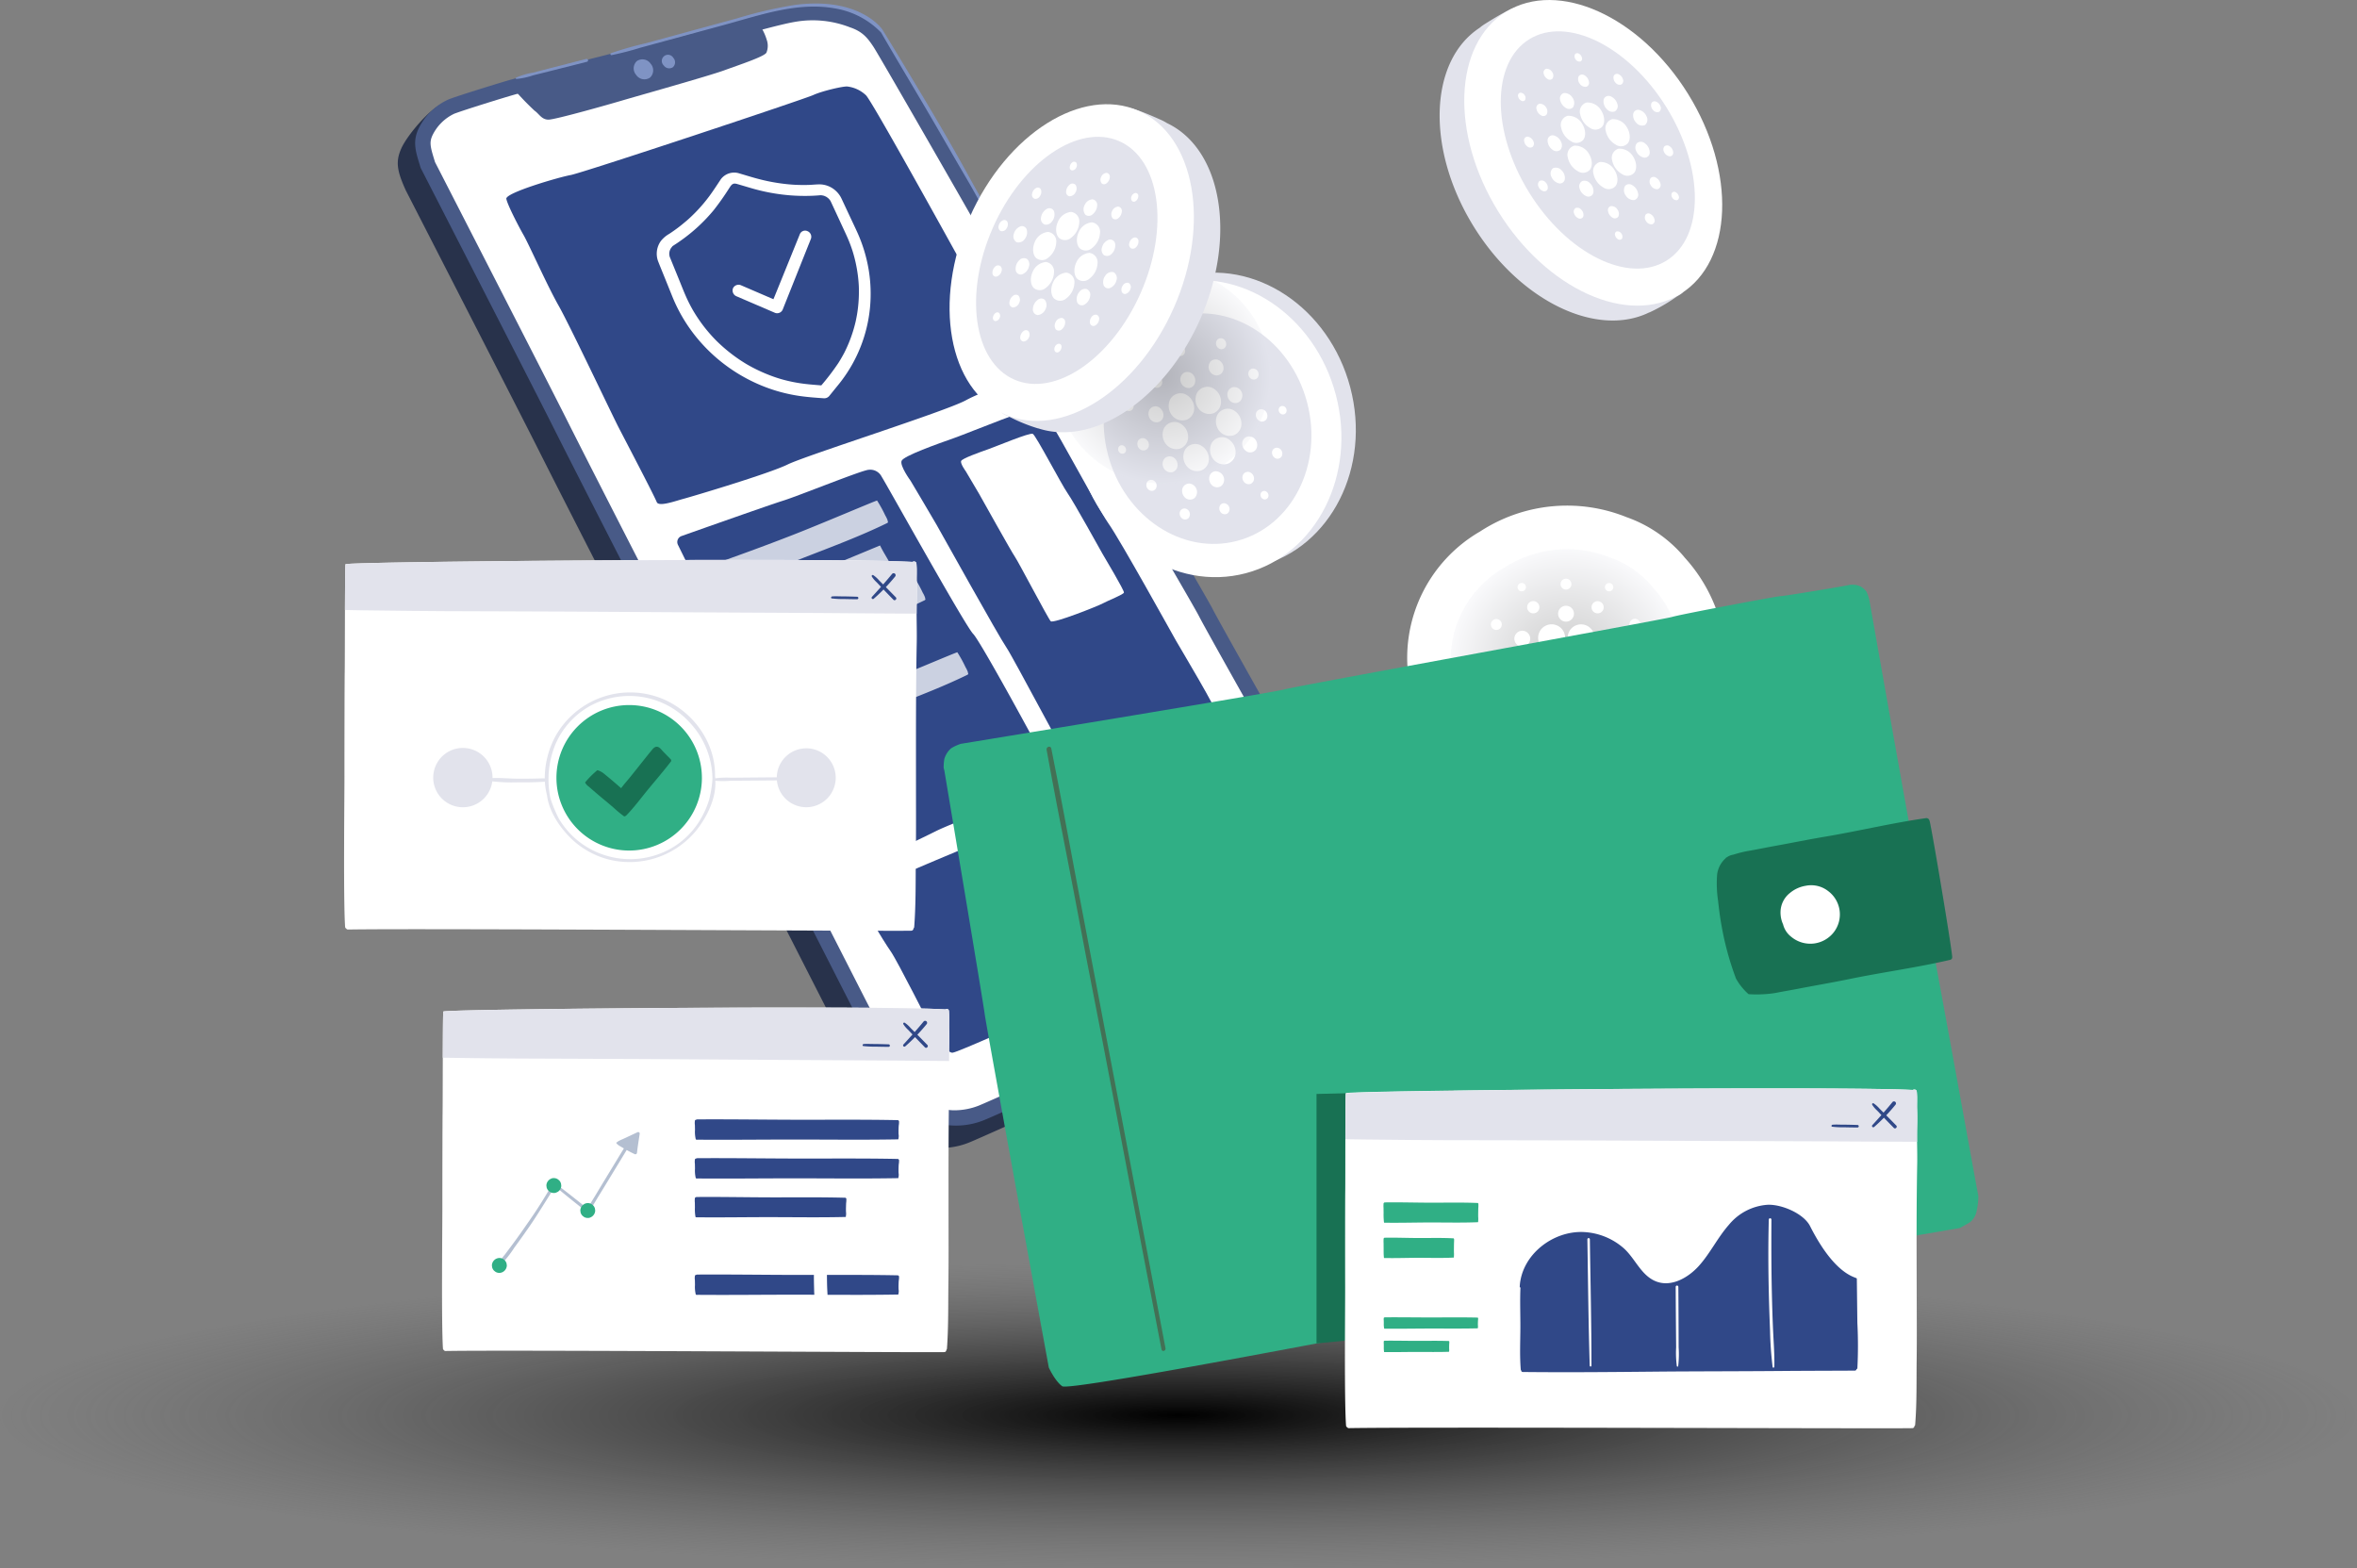 <svg xmlns="http://www.w3.org/2000/svg" xmlns:xlink="http://www.w3.org/1999/xlink" width="548" height="364.523" viewBox="0 0 548 364.523">
  <rect x="0" y="0" width="548" height="364.523" fill="#808080" stroke="none"/>
  <defs>
    <radialGradient id="radial-gradient" cx="0.5" cy="0.5" r="0.5" gradientUnits="objectBoundingBox">
      <stop offset="0"/>
      <stop offset="1" stop-color="#545454" stop-opacity="0"/>
    </radialGradient>
    <clipPath id="clip-path">
      <rect id="Rectangle_3046" data-name="Rectangle 3046" width="380" height="332.046" fill="none"/>
    </clipPath>
    <clipPath id="clip-path-3">
      <rect id="Rectangle_3036" data-name="Rectangle 3036" width="41.62" height="20.306" fill="none"/>
    </clipPath>
    <clipPath id="clip-path-4">
      <rect id="Rectangle_3037" data-name="Rectangle 3037" width="38.398" height="18.842" fill="none"/>
    </clipPath>
    <clipPath id="clip-path-5">
      <rect id="Rectangle_3038" data-name="Rectangle 3038" width="41.619" height="20.307" fill="none"/>
    </clipPath>
    <clipPath id="clip-path-6">
      <rect id="Rectangle_3039" data-name="Rectangle 3039" width="31.56" height="16.037" fill="none"/>
    </clipPath>
    <clipPath id="clip-path-8">
      <rect id="Rectangle_3042" data-name="Rectangle 3042" width="53.954" height="54.096" fill="none"/>
    </clipPath>
    <clipPath id="clip-path-9">
      <path id="Path_3933" data-name="Path 3933" d="M334.034,151.245c-.066-.082-.129-.166-.2-.246a22.66,22.66,0,0,0-9.646-6.594,26.917,26.917,0,0,0-24.779,2.434l-.073.04a24.714,24.714,0,0,0-12.06,24.427,26.941,26.941,0,0,0,16.287,22.846,19.837,19.837,0,0,0,5.627,1.972,23.67,23.67,0,0,0,8.412.1,21.344,21.344,0,0,0,2.146-.5,26.929,26.929,0,0,0,14.283-44.477" transform="translate(-287.108 -142.455)" fill="none"/>
    </clipPath>
    <radialGradient id="radial-gradient-2" cx="0.505" cy="0.498" r="0.498" gradientUnits="objectBoundingBox">
      <stop offset="0"/>
      <stop offset="1" stop-color="#e2e3ec"/>
    </radialGradient>
    <clipPath id="clip-path-10">
      <rect id="Rectangle_3044" data-name="Rectangle 3044" width="50.204" height="50.204" fill="none"/>
    </clipPath>
    <clipPath id="clip-path-11">
      <path id="Path_3939" data-name="Path 3939" d="M234.535,94.526a25.1,25.1,0,1,1-25.1-25.1,25.1,25.1,0,0,1,25.1,25.1" transform="translate(-184.331 -69.425)" fill="none"/>
    </clipPath>
    <radialGradient id="radial-gradient-3" cx="0.5" cy="0.5" r="0.5" xlink:href="#radial-gradient-2"/>
    <clipPath id="clip-path-12">
      <rect id="Rectangle_3311" data-name="Rectangle 3311" width="49.733" height="52.453" transform="translate(0 0)" fill="none"/>
    </clipPath>
  </defs>
  <g id="Group_6176" data-name="Group 6176" transform="translate(-1294 -43.477)">
    <g id="Group_6175" data-name="Group 6175">
      <ellipse id="Ellipse_2" data-name="Ellipse 2" cx="274" cy="35.5" rx="274" ry="35.5" transform="translate(1294 337)" fill="url(#radial-gradient)" style="mix-blend-mode: soft-light;isolation: isolate"/>
    </g>
    <g id="Group_5917" data-name="Group 5917">
      <g id="Group_5256" data-name="Group 5256" transform="translate(1374 43.477)">
        <g id="Group_5255" data-name="Group 5255" clip-path="url(#clip-path)">
          <g id="Group_5254" data-name="Group 5254">
            <g id="Group_5253" data-name="Group 5253" clip-path="url(#clip-path)">
              <path id="Path_3909" data-name="Path 3909" d="M15.78,44.968S42.837,97.7,46.654,105.328,77.181,165.342,80.3,170.545,115.1,238.27,117.421,242.7c2.429,4.626,8.134,15.83,10.407,18.732a16.148,16.148,0,0,0,8.21,5.666,17.331,17.331,0,0,0,10.87-.809c3.468-1.388,44.75-20.12,49.606-21.855s31.742-14.917,34.516-16.3,7.112-4.509,8.5-12.488c.7-4-1.734-6.938-3.816-10.407s-34-54.116-35.731-57.585S170.844,97.7,169.456,94.574s-23.59-41.975-24.977-44.4-19.079-33.3-20.467-35.384a13.011,13.011,0,0,0-7.285-5.9A27.56,27.56,0,0,0,102.158,7.5c-6.244,1.04-25.324,6.938-30.18,7.978S39.022,23.807,36.594,24.5s-9.627-.607-12.4.434-8.065,7.2-9.453,10.32-.954,5.291,1.04,9.713" transform="translate(-1.447 -0.735)" fill="#28324b"/>
              <path id="Path_3910" data-name="Path 3910" d="M19.717,39.162S46.775,91.891,50.591,99.522s30.527,60.013,33.649,65.217,34.792,67.725,37.118,72.155c2.429,4.625,8.134,15.83,10.407,18.732a16.148,16.148,0,0,0,8.211,5.666,17.329,17.329,0,0,0,10.869-.809c3.469-1.388,44.75-20.121,49.606-21.855s29.14-14.223,31.915-15.611,6.244-4.163,7.632-7.978,0-9.367-2.081-12.836-32.262-56.891-34-60.36S174.78,91.891,173.393,88.768s-23.59-41.975-24.977-44.4-19.079-33.3-20.467-35.383a13.011,13.011,0,0,0-7.285-5.9A27.56,27.56,0,0,0,106.095,1.7c-6.244,1.04-25.324,6.937-30.18,7.978S42.959,18,40.531,18.694,29.083,22.163,26.308,23.2a14.165,14.165,0,0,0-7.169,7.054c-1.387,3.121-.462,5.434.578,8.9" transform="translate(-1.915 -0.132)" fill="#485a87"/>
              <path id="Path_3911" data-name="Path 3911" d="M144.29,258.666a9.619,9.619,0,0,1-2.826-.379A12.625,12.625,0,0,1,135,253.831c-1.745-2.228-6.354-11.083-8.83-15.84-.462-.889-.878-1.687-1.226-2.349-.634-1.206-3.629-7.09-7.424-14.536-13.9-27.286-27.652-54.226-29.794-57.8-3.043-5.071-29.836-57.613-33.518-64.977-3.634-7.27-28.586-55.9-30.744-60.108l-.169-.558c-.888-2.9-1.16-3.985-.47-5.539a10.684,10.684,0,0,1,5.152-5.153c2.55-.956,11.4-3.692,13.95-4.419,2.05-.586,30.28-7.918,35.15-8.962,2.076-.445,6.35-1.655,11.3-3.057,6.77-1.918,15.2-4.3,18.721-4.89A23.776,23.776,0,0,1,119.946,6.9c2.919.973,4.094,2.472,5.435,4.485,1.221,1.832,17.57,30.33,20.337,35.173,11.316,19.8,23.907,42.041,24.814,44.08.788,1.773,7.15,12.733,17.535,30.577,6.064,10.419,12.334,21.192,13.062,22.647,1.765,3.533,31.816,56.75,34.128,60.6,1.833,3.053,2.633,7.435,1.786,9.765-1,2.761-3.689,4.909-5.866,6-.435.218-1.4.706-2.73,1.385-6.159,3.133-24.9,12.668-28.788,14.056-2.913,1.04-16.358,7.034-33.634,14.761-7.968,3.564-14.848,6.642-16.1,7.141a15.56,15.56,0,0,1-5.637,1.1Z" transform="translate(-2.33 -0.548)" fill="#fff"/>
              <path id="Path_3912" data-name="Path 3912" d="M77.073,119.069c-.795-1.91-7.134-14.01-8.8-17.224S56.84,77.95,54.232,73.36s-6.906-14.244-8.09-16.308-3.8-7.117-4.051-8.5,12.188-5.027,14.957-5.528,54.338-17.642,56.406-18.6,7.371-2.185,8.068-1.963a7.541,7.541,0,0,1,4.191,2.024c1.876,1.824,33.2,58.978,33.916,60.356s2.129,3.439,2.145,4.6-8.048,3.351-12.869,5.962-37.06,12.775-41.424,14.917-22.331,7.481-24.175,7.97-5.755,1.93-6.234.781" transform="translate(-4.37 -2.33)" fill="#304888"/>
              <path id="Path_3913" data-name="Path 3913" d="M86.6,139.321a1.473,1.473,0,0,1,.83-2.044c5.015-1.776,20.551-7.267,23.644-8.234,3.7-1.156,18.5-7.169,19.888-7.169a2.96,2.96,0,0,1,3.007,1.619c.926,1.387,19.427,34.689,21.277,36.54s18.27,32.146,18.5,33.071-.925,2.082-1.85,2.544-21.508,8.325-25.208,10.176-19.889,9.713-21.277,9.25-29.833-57.585-30.759-59.435c-.751-1.5-6.079-12.311-8.054-16.318" transform="translate(-8.977 -12.656)" fill="#304888"/>
              <path id="Path_3914" data-name="Path 3914" d="M146.714,122.75s-2.545-3.469-2.083-4.625,8.326-3.931,12.258-5.32,18.732-7.632,20.121-6.938,12.95,22.9,15.726,26.827,14.8,25.67,15.727,27.289,9.945,16.651,9.713,17.576-7.4,3.7-9.482,4.857-22.433,9.25-23.589,8.094-14.57-26.827-16.189-29.139-15.263-26.827-16.188-28.446-6.012-10.176-6.012-10.176" transform="translate(-15.013 -10.988)" fill="#304888"/>
              <path id="Path_3915" data-name="Path 3915" d="M161.155,121.237s-1.309-1.785-1.071-2.38,4.285-2.024,6.308-2.738,9.642-3.928,10.356-3.571,6.666,11.784,8.093,13.807,7.618,13.212,8.094,14.045,5.119,8.57,5,9.047-3.809,1.9-4.88,2.5-11.546,4.761-12.141,4.166-7.5-13.808-8.332-15-7.856-13.807-8.332-14.641-3.094-5.237-3.094-5.237" transform="translate(-16.621 -11.684)" fill="#fff"/>
              <path id="Path_3916" data-name="Path 3916" d="M133.8,227.424s34.459-14.8,39.084-16.188,30.3-11.563,34.228-13.413,11.1-5.782,12.488-6.013,4.625,7.4,7.4,10.407,8.557,15.032,10.176,16.883,5.55,6.475,5.087,7.632-8.094,4.163-12.026,6.244-27.983,11.8-30.528,12.951-19.888,8.325-22.2,9.251-21.045,9.481-22.2,9.481-3.469-3.238-4.394-4.856-8.325-16.421-9.945-18.732-7.632-12.026-7.169-13.646" transform="translate(-13.891 -19.918)" fill="#304888"/>
              <path id="Path_3917" data-name="Path 3917" d="M43.736,21.115a65.448,65.448,0,0,0,5.087,5.32c1.041.694,1.619,2.081,3.238,2.081s14.223-3.585,17.345-4.509,20-5.666,23.474-6.938,9.4-3.209,9.858-4.134a4.182,4.182,0,0,0,.087-2.92,12.263,12.263,0,0,0-1.5-3.238c-.231-.347-57.585,14.339-57.585,14.339" transform="translate(-4.542 -0.703)" fill="#485a87"/>
              <path id="Path_3918" data-name="Path 3918" d="M78.923,19.646a2.311,2.311,0,0,1-3.194-.609,2.311,2.311,0,0,1,.149-3.248,2.31,2.31,0,0,1,3.193.609,2.31,2.31,0,0,1-.148,3.248" transform="translate(-7.803 -1.597)" fill="#7f93c4"/>
              <path id="Path_3919" data-name="Path 3919" d="M85.02,17.1a1.543,1.543,0,0,1-2.133-.407,1.437,1.437,0,1,1,2.231-1.763,1.543,1.543,0,0,1-.1,2.17" transform="translate(-8.566 -1.479)" fill="#7f93c4"/>
              <path id="Path_3920" data-name="Path 3920" d="M159.366,53.648c-2.044-4.06-4.427-7.944-6.6-11.933-2.211-4.055-4.5-8.07-6.822-12.061-4.324-7.431-13.5-22.545-13.578-22.631-.2-.309-5.4-7.735-20.359-5.788A100.766,100.766,0,0,0,98.622,4.34Q91.758,6.208,84.9,8.085l-7.721,2.1a78.893,78.893,0,0,0-7.91,2.256.238.238,0,0,0,.126.459,65.934,65.934,0,0,0,6.675-1.716L82.5,9.433q6.542-1.781,13.086-3.556C103.833,3.632,112.6.486,121.253,2.041a19.327,19.327,0,0,1,10.771,5.61c4.34,7.509,8.848,14.921,13.188,22.43,2.275,3.935,4.542,7.875,6.843,11.794,2.339,3.982,4.431,8.109,6.815,12.062a.288.288,0,0,0,.5-.289" transform="translate(-7.175 -0.094)" fill="#7f93c4"/>
              <path id="Path_3921" data-name="Path 3921" d="M60.923,15.284l-8.306,2.135q-2.037.523-4.072,1.054a17.4,17.4,0,0,0-3.922,1.152.169.169,0,0,0,.085.313,16.707,16.707,0,0,0,3.845-.83q2.119-.528,4.237-1.062l8.315-2.1a.343.343,0,0,0-.183-.661" transform="translate(-4.625 -1.586)" fill="#7f93c4"/>
              <g id="Group_5230" data-name="Group 5230" transform="translate(84.827 116.368)" opacity="0.75">
                <g id="Group_5229" data-name="Group 5229">
                  <g id="Group_5228" data-name="Group 5228" clip-path="url(#clip-path-3)">
                    <path id="Path_3923" data-name="Path 3923" d="M136.192,134.617a.29.29,0,0,0,.009-.161,6.186,6.186,0,0,0-.542-1.132,29.844,29.844,0,0,0-1.91-3.472c-.133-.073-13.161,5.5-19.639,8.014q-4.876,1.9-9.788,3.7c-3.072,1.134-9.6,3.435-9.62,3.576l-.035.016a26.218,26.218,0,0,0,2.39,5c.064-.013.127-.03.191-.045a.251.251,0,0,0,.2-.046,78.746,78.746,0,0,0,9.514-3.258q5.019-1.823,9.992-3.771c6.427-2.5,12.993-4.945,19.192-7.979a.28.28,0,0,0,.05-.443" transform="translate(-94.657 -129.852)" fill="#fff"/>
                  </g>
                </g>
              </g>
              <g id="Group_5233" data-name="Group 5233" transform="translate(89.181 126.807)" opacity="0.75">
                <g id="Group_5232" data-name="Group 5232">
                  <g id="Group_5231" data-name="Group 5231" clip-path="url(#clip-path-4)">
                    <path id="Path_3924" data-name="Path 3924" d="M136.633,144.539c-.562-.971-1.188-1.985-1.684-3.038-4.373,1.812-11.643,4.863-15.98,6.549q-4.877,1.9-9.788,3.7c-3.072,1.133-9.6,3.435-9.62,3.575l-.036.017a26.352,26.352,0,0,0,2.39,5c.064-.013.127-.031.191-.045a.257.257,0,0,0,.2-.046,78.649,78.649,0,0,0,9.514-3.258q5.019-1.821,9.991-3.77c5.372-2.093,10.835-4.146,16.1-6.533-.43-.715-.862-1.429-1.28-2.152" transform="translate(-99.515 -141.501)" fill="#fff"/>
                  </g>
                </g>
              </g>
              <g id="Group_5236" data-name="Group 5236" transform="translate(93.535 134.316)" opacity="0.75">
                <g id="Group_5235" data-name="Group 5235">
                  <g id="Group_5234" data-name="Group 5234" clip-path="url(#clip-path-5)">
                    <path id="Path_3925" data-name="Path 3925" d="M145.909,154.645a.29.29,0,0,0,.009-.161,6.185,6.185,0,0,0-.542-1.132,29.84,29.84,0,0,0-1.91-3.472c-.133-.073-13.161,5.5-19.639,8.014q-4.876,1.9-9.788,3.7c-3.072,1.134-9.6,3.435-9.62,3.576l-.035.016a26.218,26.218,0,0,0,2.39,5c.064-.013.127-.03.191-.045a.257.257,0,0,0,.2-.045,78.945,78.945,0,0,0,9.513-3.258q5.019-1.823,9.992-3.771c6.427-2.5,12.993-4.945,19.192-7.979a.28.28,0,0,0,.05-.443" transform="translate(-104.374 -149.88)" fill="#fff"/>
                  </g>
                </g>
              </g>
              <g id="Group_5239" data-name="Group 5239" transform="translate(98.333 147.116)" opacity="0.75">
                <g id="Group_5238" data-name="Group 5238">
                  <g id="Group_5237" data-name="Group 5237" clip-path="url(#clip-path-6)">
                    <path id="Path_3926" data-name="Path 3926" d="M140.42,167.895c-.671-1.238-1.388-2.464-2.01-3.733-3.309,1.37-6.748,2.782-9.229,3.745q-4.876,1.9-9.788,3.7c-3.072,1.133-9.6,3.435-9.62,3.576l-.035.016a26.242,26.242,0,0,0,2.39,5c.064-.013.127-.031.191-.045a.257.257,0,0,0,.2-.046,78.634,78.634,0,0,0,9.513-3.258q5.019-1.821,9.992-3.77c3.076-1.2,6.183-2.384,9.266-3.625-.29-.52-.583-1.038-.867-1.561" transform="translate(-109.728 -164.163)" fill="#fff"/>
                  </g>
                </g>
              </g>
              <g id="Group_5242" data-name="Group 5242" transform="translate(103.487 151.642)" opacity="0.75">
                <g id="Group_5241" data-name="Group 5241">
                  <g id="Group_5240" data-name="Group 5240" clip-path="url(#clip-path-5)">
                    <path id="Path_3927" data-name="Path 3927" d="M157.014,173.98a.289.289,0,0,0,.009-.161,6.184,6.184,0,0,0-.542-1.132,29.839,29.839,0,0,0-1.91-3.472c-.133-.073-13.161,5.5-19.639,8.014q-4.876,1.9-9.788,3.7c-3.072,1.134-9.6,3.435-9.62,3.576l-.035.016a26.267,26.267,0,0,0,2.389,5c.065-.013.128-.03.192-.045a.251.251,0,0,0,.2-.046,78.746,78.746,0,0,0,9.514-3.258q5.019-1.823,9.992-3.771c6.427-2.5,12.993-4.945,19.192-7.979a.28.28,0,0,0,.05-.443" transform="translate(-115.479 -169.214)" fill="#fff"/>
                  </g>
                </g>
              </g>
              <path id="Path_3928" data-name="Path 3928" d="M253.97,97.371c4.913,18.565-4.454,37.147-20.92,41.5s-33.8-7.159-38.712-25.724,4.454-37.147,20.921-41.5,33.8,7.159,38.711,25.723" transform="translate(-20.045 -7.344)" fill="#e2e3ec"/>
              <path id="Path_3929" data-name="Path 3929" d="M250.228,99.307c4.913,18.565-4.453,37.147-20.92,41.5s-33.8-7.159-38.712-25.724,4.454-37.147,20.921-41.5,33.8,7.159,38.711,25.723" transform="translate(-19.656 -7.546)" fill="#fff"/>
              <path id="Path_3930" data-name="Path 3930" d="M244.357,101.971c3.812,14.406-3.456,28.825-16.234,32.207s-26.227-5.555-30.039-19.961,3.456-28.826,16.234-32.207,26.227,5.555,30.039,19.961" transform="translate(-20.464 -8.442)" fill="#e2e3ec"/>
              <path id="Path_3931" data-name="Path 3931" d="M215.319,113.367a2.834,2.834,0,0,0,1.776-2.685,3.605,3.605,0,0,0-2.2-3.3,2.78,2.78,0,0,0-3.358,1.188,3.5,3.5,0,0,0,.42,3.811,3.072,3.072,0,0,0,3.36.983m-3.961-7.745a2.118,2.118,0,0,0-1.292-1.939,1.636,1.636,0,0,0-1.975.7,2.06,2.06,0,0,0,.248,2.242,1.805,1.805,0,0,0,1.975.578,1.665,1.665,0,0,0,1.044-1.579m-6.929-2.106a1.457,1.457,0,0,0-.888-1.332,1.123,1.123,0,0,0-1.357.479,1.415,1.415,0,0,0,.17,1.54,1.237,1.237,0,0,0,1.357.4,1.144,1.144,0,0,0,.718-1.084m3.551,9.023a1.634,1.634,0,0,0-1-1.5,1.261,1.261,0,0,0-1.523.539,1.589,1.589,0,0,0,.191,1.73,1.393,1.393,0,0,0,1.524.446,1.285,1.285,0,0,0,.806-1.218m-5.312,1.166a1.123,1.123,0,0,0-.685-1.028.868.868,0,0,0-1.048.37,1.092,1.092,0,0,0,.132,1.188.957.957,0,0,0,1.047.306.883.883,0,0,0,.554-.837m8.3-15.177a1.539,1.539,0,0,0-.216-1.546,1.412,1.412,0,0,0-1.507-.527,1.351,1.351,0,0,0-.858,1.394,1.614,1.614,0,0,0,1.113,1.385,1.263,1.263,0,0,0,1.468-.705m-4.164-4.207a1.057,1.057,0,0,0-.149-1.062.969.969,0,0,0-1.035-.361.926.926,0,0,0-.589.956,1.108,1.108,0,0,0,.764.952.867.867,0,0,0,1.008-.485m23.029,25.232a1.539,1.539,0,0,0,.216,1.546,1.41,1.41,0,0,0,1.507.527,1.35,1.35,0,0,0,.858-1.393,1.614,1.614,0,0,0-1.113-1.385,1.263,1.263,0,0,0-1.468.705M234,123.76a1.057,1.057,0,0,0,.149,1.062.969.969,0,0,0,1.035.362.927.927,0,0,0,.589-.957,1.109,1.109,0,0,0-.764-.952.868.868,0,0,0-1.008.485m-1.173-18.218a1.636,1.636,0,0,0,1,1.5,1.262,1.262,0,0,0,1.523-.539,1.589,1.589,0,0,0-.191-1.73,1.392,1.392,0,0,0-1.524-.445,1.286,1.286,0,0,0-.807,1.218m5.312-1.167a1.122,1.122,0,0,0,.685,1.028.865.865,0,0,0,1.047-.37,1.09,1.09,0,0,0-.131-1.187.955.955,0,0,0-1.048-.306.882.882,0,0,0-.553.836m-23.506,12.983a2.043,2.043,0,0,0-.867-1.848,1.683,1.683,0,0,0-2.128.154,1.975,1.975,0,0,0-.241,2.241,1.892,1.892,0,0,0,1.945.995,1.7,1.7,0,0,0,1.291-1.542m-4.864,4.789a1.4,1.4,0,0,0-.6-1.27,1.158,1.158,0,0,0-1.463.106,1.358,1.358,0,0,0-.166,1.54,1.3,1.3,0,0,0,1.336.684,1.167,1.167,0,0,0,.887-1.059m5.6-24.243a2.008,2.008,0,0,0,1.794,1.412,1.571,1.571,0,0,0,1.494-1.091,2.106,2.106,0,0,0-.509-2.12,1.739,1.739,0,0,0-2.093-.3,1.873,1.873,0,0,0-.686,2.1m-1.3-7a1.377,1.377,0,0,0,1.232.971,1.08,1.08,0,0,0,1.026-.749,1.445,1.445,0,0,0-.35-1.456,1.193,1.193,0,0,0-1.437-.207,1.284,1.284,0,0,0-.47,1.442m9.51,27.752a1.569,1.569,0,0,0-1.494,1.09,2.108,2.108,0,0,0,.509,2.12,1.739,1.739,0,0,0,2.093.3,1.872,1.872,0,0,0,.686-2.1,2.006,2.006,0,0,0-1.794-1.411m.833,8.186a1.447,1.447,0,0,0,.35,1.456,1.193,1.193,0,0,0,1.437.207,1.286,1.286,0,0,0,.471-1.442,1.378,1.378,0,0,0-1.233-.971,1.08,1.08,0,0,0-1.026.749m1.814-26.191a2.043,2.043,0,0,0,.867,1.848,1.683,1.683,0,0,0,2.128-.153,1.978,1.978,0,0,0,.241-2.242,1.893,1.893,0,0,0-1.945-.995,1.7,1.7,0,0,0-1.291,1.542m4.864-4.789a1.4,1.4,0,0,0,.6,1.27,1.157,1.157,0,0,0,1.463-.106,1.358,1.358,0,0,0,.166-1.54,1.3,1.3,0,0,0-1.336-.684,1.167,1.167,0,0,0-.887,1.059m-1.428,16.384a2.12,2.12,0,0,0,1.293,1.939,1.634,1.634,0,0,0,1.974-.7,2.058,2.058,0,0,0-.247-2.241,1.8,1.8,0,0,0-1.975-.579,1.668,1.668,0,0,0-1.045,1.579m6.93,2.106a1.457,1.457,0,0,0,.888,1.333,1.124,1.124,0,0,0,1.357-.48,1.414,1.414,0,0,0-.17-1.54,1.24,1.24,0,0,0-1.357-.4,1.143,1.143,0,0,0-.718,1.084m-20.851,8.42a2.13,2.13,0,0,0,.807,2.173,1.674,1.674,0,0,0,2.082-.093,1.99,1.99,0,0,0-1.17-3.318,1.651,1.651,0,0,0-1.719,1.238m-.585,5.4a1.462,1.462,0,0,0,.555,1.493,1.151,1.151,0,0,0,1.43-.064,1.368,1.368,0,0,0-.8-2.279,1.135,1.135,0,0,0-1.181.85m9.3-35.19a1.675,1.675,0,0,0-2.082.093,1.99,1.99,0,0,0,1.17,3.318,1.651,1.651,0,0,0,1.719-1.238,2.13,2.13,0,0,0-.807-2.173m-.527-4.958a1.367,1.367,0,0,0,.8,2.279,1.134,1.134,0,0,0,1.18-.85,1.463,1.463,0,0,0-.554-1.493,1.151,1.151,0,0,0-1.43.065m-7.147,29.48a3.067,3.067,0,0,0,3.359.983,2.833,2.833,0,0,0,1.776-2.684,3.6,3.6,0,0,0-2.2-3.3,2.78,2.78,0,0,0-3.359,1.187,3.5,3.5,0,0,0,.421,3.811m9.147-6.58a2.78,2.78,0,0,0-3.359,1.187,3.5,3.5,0,0,0,.421,3.811,3.068,3.068,0,0,0,3.36.983,2.835,2.835,0,0,0,1.775-2.684,3.6,3.6,0,0,0-2.2-3.3m-1.994-5.424a3.5,3.5,0,0,0,.42,3.811,3.071,3.071,0,0,0,3.36.984,2.835,2.835,0,0,0,1.776-2.685,3.605,3.605,0,0,0-2.2-3.3,2.779,2.779,0,0,0-3.358,1.187m-4.316-1.282a3.068,3.068,0,0,0,3.359.983,2.834,2.834,0,0,0,1.776-2.684,3.6,3.6,0,0,0-2.2-3.3,2.781,2.781,0,0,0-3.359,1.188,3.5,3.5,0,0,0,.421,3.811m-6.239,1.5a3.068,3.068,0,0,0,3.36.983,2.833,2.833,0,0,0,1.775-2.684,3.6,3.6,0,0,0-2.2-3.3,2.78,2.78,0,0,0-3.359,1.187,3.5,3.5,0,0,0,.421,3.811" transform="translate(-20.853 -9.112)" fill="#fff"/>
              <path id="Path_3932" data-name="Path 3932" d="M340.328,143.242c-.091-.112-.178-.228-.271-.339a31.137,31.137,0,0,0-13.254-9.06,36.985,36.985,0,0,0-34.049,3.344l-.1.056a33.954,33.954,0,0,0-16.572,33.565A37.021,37.021,0,0,0,298.462,202.2a27.274,27.274,0,0,0,7.732,2.708,32.53,32.53,0,0,0,11.559.131,29.187,29.187,0,0,0,2.949-.682,37,37,0,0,0,19.627-61.115" transform="translate(-28.645 -13.621)" fill="#fff"/>
              <g id="Group_5247" data-name="Group 5247" transform="translate(257.294 127.662)" opacity="0.21">
                <g id="Group_5246" data-name="Group 5246">
                  <g id="Group_5245" data-name="Group 5245" clip-path="url(#clip-path-8)">
                    <g id="Group_5244" data-name="Group 5244" transform="translate(0)">
                      <g id="Group_5243" data-name="Group 5243" clip-path="url(#clip-path-9)">
                        <rect id="Rectangle_3041" data-name="Rectangle 3041" width="54.483" height="54.259" transform="translate(-0.529 0)" fill="url(#radial-gradient-2)"/>
                      </g>
                    </g>
                  </g>
                </g>
              </g>
              <path id="Path_3934" data-name="Path 3934" d="M308.66,165.732a3.081,3.081,0,0,0,3.131,1.213,3.138,3.138,0,1,0-3.131-1.213m6.228-5.663a1.845,1.845,0,1,0-1.842-.713,1.811,1.811,0,0,0,1.842.713m-.114-7.443a1.267,1.267,0,0,0,.127-2.448,1.263,1.263,0,0,0-1.392,1.958,1.247,1.247,0,0,0,1.264.49m-7.583,5.525a1.424,1.424,0,1,0-1.421-.551,1.4,1.4,0,0,0,1.421.551m-2.763-5.107a.977.977,0,0,0,.1-1.888.974.974,0,0,0-1.074,1.51.959.959,0,0,0,.976.378m17.167,5.107a1.4,1.4,0,0,0,1.421-.551,1.413,1.413,0,1,0-1.421.551m2.762-5.107a.957.957,0,0,0,.976-.378.97.97,0,1,0-.976.378m-17.166,28.664a1.4,1.4,0,0,0-1.421.55,1.414,1.414,0,1,0,1.421-.55m-2.763,5.106a.962.962,0,0,0-.976.378.971.971,0,1,0,.976-.378m17.167-5.106a1.424,1.424,0,1,0,1.421.55,1.4,1.4,0,0,0-1.421-.55m2.762,5.106a.979.979,0,1,0,.976.378.961.961,0,0,0-.976-.378M304.609,165.9a1.813,1.813,0,0,0,1.511-1.272,1.846,1.846,0,1,0-1.511,1.272m-6.109-3.875a1.247,1.247,0,0,0,1.038-.874,1.268,1.268,0,1,0-1.038.874m25.054.426a1.9,1.9,0,0,0-.8,2.114,1.81,1.81,0,0,0,1.51,1.272,1.838,1.838,0,1,0-.705-3.386m6.33-2.816a1.3,1.3,0,0,0-.553,1.452,1.242,1.242,0,0,0,1.038.874,1.262,1.262,0,1,0-.485-2.326m-23.764,15.57a1.813,1.813,0,0,0-1.511-1.272,1.831,1.831,0,1,0,1.511,1.272m-7.62,2.6a1.259,1.259,0,1,0,1.038.874,1.247,1.247,0,0,0-1.038-.874M324.259,174a1.81,1.81,0,0,0-1.51,1.272,1.845,1.845,0,1,0,1.51-1.272m6.11,3.875a1.245,1.245,0,0,0-1.038.874,1.268,1.268,0,1,0,1.038-.874m-16.2,2.089a1.845,1.845,0,1,0,1.842.713,1.812,1.812,0,0,0-1.842-.713m.114,7.443a1.267,1.267,0,1,0,1.264.489,1.244,1.244,0,0,0-1.264-.489m-14.539-19.218a1.837,1.837,0,1,0,1.007,3.308,1.809,1.809,0,0,0,.714-1.841,1.9,1.9,0,0,0-1.721-1.467m-5.376.573a1.261,1.261,0,1,0,.692,2.272,1.243,1.243,0,0,0,.49-1.264,1.3,1.3,0,0,0-1.182-1.007m36.73,1.8a1.838,1.838,0,0,0-2.85-2.026,1.81,1.81,0,0,0-.713,1.842,1.845,1.845,0,0,0,3.563.185m4.608-1.6a1.3,1.3,0,0,0-1.454.037,1.244,1.244,0,0,0-.49,1.264,1.265,1.265,0,1,0,1.945-1.3m-30.571-.86a3.213,3.213,0,0,0,.091,3.6,3.081,3.081,0,0,0,3.131,1.213,3.132,3.132,0,1,0-3.223-4.814m9.156,7.809a3.124,3.124,0,1,0-5.626,1.714,3.082,3.082,0,0,0,3.131,1.213,3.232,3.232,0,0,0,2.495-2.928m4.6-3.18a3.125,3.125,0,0,0-3.446,4.846,3.08,3.08,0,0,0,3.131,1.213,3.137,3.137,0,0,0,.315-6.059m-.1-4.63a3.213,3.213,0,0,0,.091,3.6,3.082,3.082,0,0,0,3.131,1.213,3.132,3.132,0,1,0-3.222-4.814m-3.368-5.971a3.213,3.213,0,0,0,.091,3.6,3.079,3.079,0,0,0,3.13,1.213,3.132,3.132,0,1,0-3.222-4.814" transform="translate(-30.43 -15.589)" fill="#fff"/>
              <path id="Path_3935" data-name="Path 3935" d="M340.056,66.617c6.536-9.692,5.39-26.28-3.773-41.075C327.2,10.878,313.034,2.478,301.5,3.822c.463-.393,1.117-.962.844-1.5-.324-.636-1.21-.14-1.638.063-.964.453-1.9.959-2.824,1.492-1.026.592-2.033,1.219-3.037,1.845a10.6,10.6,0,0,0-1.331.964c-11.8,7.754-12.455,28.281-1.366,46.185,10.719,17.308,28.522,25.882,40.716,20.014.1-.038.193-.069.287-.109a39.679,39.679,0,0,0,6.119-3.553c.574-.375,1.722-.872,1.8-1.67.063-.6-.5-.9-1.02-.938" transform="translate(-29.516 -0.209)" fill="#e2e3ec"/>
              <path id="Path_3936" data-name="Path 3936" d="M342.67,21.864c11.215,18.107,10.425,38.9-1.762,46.452S309.75,67.3,298.536,49.2,288.11,10.292,300.3,2.744s31.158,1.013,42.372,19.12" transform="translate(-30.178 0)" fill="#fff"/>
              <path id="Path_3937" data-name="Path 3937" d="M338.625,25.822c8.8,14.216,8.791,30.168-.027,35.629s-23.106-1.635-31.91-15.85-8.792-30.168.027-35.63,23.107,1.635,31.91,15.851" transform="translate(-31.163 -0.844)" fill="#e2e3ec"/>
              <path id="Path_3938" data-name="Path 3938" d="M316.921,34.288a2.153,2.153,0,0,0,2.789-.317c.7-.865.584-2.492-.237-3.771a3.7,3.7,0,0,0-3.385-1.844,2.208,2.208,0,0,0-1.5,2.723,4.74,4.74,0,0,0,2.332,3.21m.447-7.927a2.02,2.02,0,0,0-.14-2.218,2.178,2.178,0,0,0-1.99-1.084,1.3,1.3,0,0,0-.881,1.6,2.785,2.785,0,0,0,1.371,1.887,1.266,1.266,0,0,0,1.64-.186m-4.773-6.672a1.388,1.388,0,0,0-.1-1.523,1.5,1.5,0,0,0-1.368-.745.891.891,0,0,0-.6,1.1,1.914,1.914,0,0,0,.943,1.3.869.869,0,0,0,1.126-.128M311.184,28.1a1.556,1.556,0,0,0-.107-1.711,1.679,1.679,0,0,0-1.536-.837,1,1,0,0,0-.68,1.235,2.153,2.153,0,0,0,1.058,1.457.978.978,0,0,0,1.265-.144m-5.009-3.365a1.07,1.07,0,0,0-.074-1.176,1.152,1.152,0,0,0-1.055-.574.688.688,0,0,0-.467.849,1.478,1.478,0,0,0,.727,1,.671.671,0,0,0,.869-.1m14.313-3.14a.975.975,0,0,0,.57-1.138,2.149,2.149,0,0,0-1-1.495,1,1,0,0,0-1.394.214,1.682,1.682,0,0,0,.258,1.73,1.557,1.557,0,0,0,1.57.688m-1.44-5.859a.673.673,0,0,0,.392-.782,1.478,1.478,0,0,0-.691-1.027.688.688,0,0,0-.957.147,1.158,1.158,0,0,0,.177,1.189,1.072,1.072,0,0,0,1.079.473m7.011,33.641a.978.978,0,0,0-.57,1.139,2.155,2.155,0,0,0,1,1.494,1,1,0,0,0,1.394-.214,1.682,1.682,0,0,0-.259-1.73,1.558,1.558,0,0,0-1.57-.688m1.441,5.86a.671.671,0,0,0-.392.782,1.48,1.48,0,0,0,.69,1.026.687.687,0,0,0,.957-.147,1.152,1.152,0,0,0-.177-1.188,1.069,1.069,0,0,0-1.078-.473m7.863-12.364a1.558,1.558,0,0,0,.108,1.711,1.683,1.683,0,0,0,1.537.837,1,1,0,0,0,.679-1.236,2.149,2.149,0,0,0-1.058-1.456.976.976,0,0,0-1.265.144m5.009,3.365a1.07,1.07,0,0,0,.074,1.175,1.155,1.155,0,0,0,1.056.575.689.689,0,0,0,.467-.849,1.478,1.478,0,0,0-.728-1,.671.671,0,0,0-.869.1M314.41,36.269a1.672,1.672,0,0,0,.172-1.831,2.545,2.545,0,0,0-1.855-1.545,1.181,1.181,0,0,0-1.29,1.223,2.718,2.718,0,0,0,1.143,2.127,1.435,1.435,0,0,0,1.829.026m-6.394-.741a1.147,1.147,0,0,0,.119-1.257,1.749,1.749,0,0,0-1.274-1.062.811.811,0,0,0-.886.841,1.867,1.867,0,0,0,.786,1.461.985.985,0,0,0,1.255.018M324.468,24.6a2.545,2.545,0,0,0,.815,2.273,1.669,1.669,0,0,0,1.779.466,1.435,1.435,0,0,0,.6-1.726,2.717,2.717,0,0,0-1.605-1.8,1.182,1.182,0,0,0-1.592.791m2.311-5.4a1.748,1.748,0,0,0,.56,1.561,1.147,1.147,0,0,0,1.221.321.986.986,0,0,0,.415-1.186,1.868,1.868,0,0,0-1.1-1.239.812.812,0,0,0-1.094.543m-5.518,24.795a1.672,1.672,0,0,0-1.779-.467,1.435,1.435,0,0,0-.6,1.726,2.717,2.717,0,0,0,1.605,1.8,1.181,1.181,0,0,0,1.592-.791,2.546,2.546,0,0,0-.815-2.273m-3.278,5.792a.986.986,0,0,0-.414,1.187,1.87,1.87,0,0,0,1.1,1.239.811.811,0,0,0,1.093-.544,1.748,1.748,0,0,0-.559-1.561,1.15,1.15,0,0,0-1.222-.321m14.232-15.075a1.671,1.671,0,0,0-.173,1.831,2.545,2.545,0,0,0,1.855,1.546,1.182,1.182,0,0,0,1.29-1.223,2.721,2.721,0,0,0-1.143-2.127,1.436,1.436,0,0,0-1.829-.027m6.393.742a1.146,1.146,0,0,0-.118,1.257,1.748,1.748,0,0,0,1.273,1.062.812.812,0,0,0,.886-.841,1.866,1.866,0,0,0-.785-1.461.986.986,0,0,0-1.256-.018m-9.147,9.2a2.02,2.02,0,0,0,.139,2.217,2.177,2.177,0,0,0,1.991,1.084,1.3,1.3,0,0,0,.881-1.6,2.788,2.788,0,0,0-1.371-1.888,1.266,1.266,0,0,0-1.64.187m4.773,6.672a1.387,1.387,0,0,0,.1,1.523,1.5,1.5,0,0,0,1.368.746.892.892,0,0,0,.606-1.1,1.916,1.916,0,0,0-.943-1.3.87.87,0,0,0-1.126.129M312.708,40.534a1.613,1.613,0,0,0-.38,1.989,2.558,2.558,0,0,0,1.787,1.548,1.153,1.153,0,0,0,1.333-1,2.437,2.437,0,0,0-.7-1.985,1.761,1.761,0,0,0-2.039-.548M309.6,43.479a1.108,1.108,0,0,0-.261,1.367,1.755,1.755,0,0,0,1.227,1.063.791.791,0,0,0,.916-.69A1.676,1.676,0,0,0,311,43.854a1.209,1.209,0,0,0-1.4-.375M334.46,28.521a2.556,2.556,0,0,0-1.787-1.548,1.153,1.153,0,0,0-1.333,1,2.438,2.438,0,0,0,.7,1.985,1.763,1.763,0,0,0,2.039.548,1.613,1.613,0,0,0,.38-1.989m1.966-3.526a.792.792,0,0,0-.916.69,1.672,1.672,0,0,0,.482,1.364,1.211,1.211,0,0,0,1.4.376,1.108,1.108,0,0,0,.261-1.367,1.756,1.756,0,0,0-1.227-1.064M316.137,38.023a4.744,4.744,0,0,0,2.333,3.211,2.152,2.152,0,0,0,2.788-.318c.7-.865.584-2.492-.237-3.77a3.7,3.7,0,0,0-3.386-1.844,2.207,2.207,0,0,0-1.5,2.722m10.845,2.919A3.705,3.705,0,0,0,323.6,39.1a2.208,2.208,0,0,0-1.5,2.723,4.742,4.742,0,0,0,2.333,3.21,2.154,2.154,0,0,0,2.789-.317c.7-.865.583-2.492-.237-3.771m.965-4.95a2.208,2.208,0,0,0-1.5,2.723,4.742,4.742,0,0,0,2.333,3.21,2.152,2.152,0,0,0,2.788-.317c.7-.865.584-2.492-.237-3.771a3.705,3.705,0,0,0-3.386-1.844m-2.987-4.137a4.742,4.742,0,0,0,2.333,3.21,2.151,2.151,0,0,0,2.788-.318c.7-.865.584-2.491-.237-3.77a3.7,3.7,0,0,0-3.385-1.844,2.208,2.208,0,0,0-1.5,2.723m-5.945-3.872a4.743,4.743,0,0,0,2.333,3.211,2.152,2.152,0,0,0,2.788-.318c.7-.865.584-2.492-.237-3.771a3.7,3.7,0,0,0-3.385-1.844,2.208,2.208,0,0,0-1.5,2.723" transform="translate(-31.627 -1.434)" fill="#fff"/>
              <g id="Group_5252" data-name="Group 5252" transform="translate(165.189 62.216)" opacity="0.21">
                <g id="Group_5251" data-name="Group 5251">
                  <g id="Group_5250" data-name="Group 5250" clip-path="url(#clip-path-10)">
                    <g id="Group_5249" data-name="Group 5249" transform="translate(0 0)">
                      <g id="Group_5248" data-name="Group 5248" clip-path="url(#clip-path-11)">
                        <rect id="Rectangle_3043" data-name="Rectangle 3043" width="50.204" height="50.204" transform="translate(0 0)" fill="url(#radial-gradient-3)"/>
                      </g>
                    </g>
                  </g>
                </g>
              </g>
              <path id="Path_3940" data-name="Path 3940" d="M170.55,97.319c-7.814-8.694-8.977-25.281-1.95-41.2,6.964-15.78,19.833-26.059,31.441-26.325-.514-.324-1.239-.8-1.044-1.365.233-.676,1.179-.306,1.632-.166,1.017.315,2.016.687,3,1.087,1.1.445,2.181.926,3.264,1.408a10.527,10.527,0,0,1,1.451.77c12.759,6.045,16.25,26.284,7.746,45.552-8.22,18.626-24.664,29.581-37.553,25.458-.1-.024-.2-.042-.3-.069a39.673,39.673,0,0,1-6.552-2.671c-.621-.292-1.827-.626-2.019-1.4-.145-.588.37-.962.88-1.071" transform="translate(-17.025 -2.911)" fill="#e2e3ec"/>
              <path id="Path_3941" data-name="Path 3941" d="M161.739,53.37c-8.6,19.485-4.939,39.973,8.176,45.761s30.718-5.316,39.318-24.8,4.939-39.973-8.177-45.761-30.718,5.316-39.317,24.8" transform="translate(-16.312 -2.808)" fill="#fff"/>
              <path id="Path_3942" data-name="Path 3942" d="M167.864,56.637c-6.752,15.3-4.531,31.095,4.958,35.283S195.479,87.1,202.231,71.8s4.531-31.095-4.958-35.283-22.657,4.818-29.408,20.116" transform="translate(-17.026 -3.686)" fill="#e2e3ec"/>
              <path id="Path_3943" data-name="Path 3943" d="M193.215,58.535a2.207,2.207,0,0,0-1.86-2.489,3.7,3.7,0,0,0-3.1,2.3c-.636,1.38-.529,3.007.288,3.767a2.151,2.151,0,0,0,2.8-.071,4.743,4.743,0,0,0,1.866-3.5m-1.756-4.328a2.786,2.786,0,0,0,1.1-2.059,1.3,1.3,0,0,0-1.094-1.464,2.179,2.179,0,0,0-1.821,1.351,2.018,2.018,0,0,0,.168,2.215,1.266,1.266,0,0,0,1.65-.042m3.287-7.255a1.916,1.916,0,0,0,.754-1.415.892.892,0,0,0-.752-1.005,1.5,1.5,0,0,0-1.251.928,1.387,1.387,0,0,0,.116,1.522.87.87,0,0,0,1.134-.029m2.7,8.135a2.152,2.152,0,0,0,.847-1.59,1,1,0,0,0-.844-1.129,1.682,1.682,0,0,0-1.406,1.041,1.559,1.559,0,0,0,.131,1.71.977.977,0,0,0,1.273-.032m4.1-4.017a1.478,1.478,0,0,0,.582-1.092.689.689,0,0,0-.58-.776,1.156,1.156,0,0,0-.966.716,1.07,1.07,0,0,0,.09,1.174.672.672,0,0,0,.875-.022m-14.025-2a1.682,1.682,0,0,0,.017-1.749,1,1,0,0,0-1.411-.02,2.153,2.153,0,0,0-.788,1.619.978.978,0,0,0,.722,1.049,1.559,1.559,0,0,0,1.459-.9m.159-5.721a1.154,1.154,0,0,0,.012-1.2.688.688,0,0,0-.969-.013,1.477,1.477,0,0,0-.541,1.112.67.67,0,0,0,.5.721,1.069,1.069,0,0,0,1-.617m-4.749,35.805a1.682,1.682,0,0,0-.017,1.749,1,1,0,0,0,1.411.019,2.149,2.149,0,0,0,.788-1.618.978.978,0,0,0-.722-1.049,1.558,1.558,0,0,0-1.459.9m-.159,5.721a1.154,1.154,0,0,0-.012,1.2.688.688,0,0,0,.969.013,1.478,1.478,0,0,0,.541-1.112.67.67,0,0,0-.5-.721,1.069,1.069,0,0,0-1,.617M173,73.128a2.152,2.152,0,0,0-.847,1.59A1,1,0,0,0,173,75.847a1.683,1.683,0,0,0,1.406-1.041,1.558,1.558,0,0,0-.131-1.71.976.976,0,0,0-1.273.032m-4.1,4.017a1.478,1.478,0,0,0-.582,1.092.688.688,0,0,0,.58.775,1.154,1.154,0,0,0,.966-.715,1.071,1.071,0,0,0-.09-1.174.67.67,0,0,0-.875.022m27.014-13.772a2.718,2.718,0,0,0,.838-2.265,1.181,1.181,0,0,0-1.446-1.033,2.545,2.545,0,0,0-1.623,1.788,1.672,1.672,0,0,0,.424,1.79,1.435,1.435,0,0,0,1.808-.28m5.664-1.532a1.868,1.868,0,0,0,.575-1.556.811.811,0,0,0-.994-.71,1.748,1.748,0,0,0-1.115,1.228,1.149,1.149,0,0,0,.291,1.23.986.986,0,0,0,1.242-.192m-20.734-8.918a2.718,2.718,0,0,0-1.34,2.009,1.434,1.434,0,0,0,.837,1.626,1.67,1.67,0,0,0,1.7-.708,2.545,2.545,0,0,0,.493-2.364,1.181,1.181,0,0,0-1.687-.563m-2.508-4.854a1.867,1.867,0,0,0-.92,1.38.986.986,0,0,0,.574,1.118,1.149,1.149,0,0,0,1.166-.487,1.748,1.748,0,0,0,.338-1.624.811.811,0,0,0-1.158-.387M187.9,74.612a1.182,1.182,0,0,0,1.687.564,2.718,2.718,0,0,0,1.34-2.009,1.435,1.435,0,0,0-.837-1.627,1.672,1.672,0,0,0-1.7.709,2.546,2.546,0,0,0-.492,2.363m3.375,3.406a1.748,1.748,0,0,0-.338,1.624.811.811,0,0,0,1.158.386,1.867,1.867,0,0,0,.92-1.38.986.986,0,0,0-.574-1.117,1.147,1.147,0,0,0-1.166.487M174.453,64.851a2.718,2.718,0,0,0-.838,2.265,1.183,1.183,0,0,0,1.447,1.033,2.547,2.547,0,0,0,1.623-1.788,1.672,1.672,0,0,0-.425-1.79,1.435,1.435,0,0,0-1.808.28m-5.663,1.532a1.868,1.868,0,0,0-.575,1.556.811.811,0,0,0,.994.71,1.75,1.75,0,0,0,1.115-1.228,1.148,1.148,0,0,0-.292-1.23.986.986,0,0,0-1.241.192m9.925,7.7a2.786,2.786,0,0,0-1.1,2.059,1.3,1.3,0,0,0,1.094,1.464,2.179,2.179,0,0,0,1.821-1.351,2.019,2.019,0,0,0-.168-2.215,1.266,1.266,0,0,0-1.65.042m-3.287,7.255a1.916,1.916,0,0,0-.754,1.415.891.891,0,0,0,.752,1.005,1.5,1.5,0,0,0,1.251-.928,1.387,1.387,0,0,0-.117-1.522.869.869,0,0,0-1.133.029m19.016-12.872a2.435,2.435,0,0,0-.42,2.063,1.153,1.153,0,0,0,1.46.81,2.559,2.559,0,0,0,1.555-1.781,1.613,1.613,0,0,0-.652-1.918,1.761,1.761,0,0,0-1.943.825m4.1,2.227a1.672,1.672,0,0,0-.289,1.418.792.792,0,0,0,1,.557,1.76,1.76,0,0,0,1.068-1.223,1.108,1.108,0,0,0-.448-1.317,1.21,1.21,0,0,0-1.334.566m-24.708-10.02a1.762,1.762,0,0,0,1.943-.824,2.436,2.436,0,0,0,.42-2.063,1.154,1.154,0,0,0-1.46-.811,2.562,2.562,0,0,0-1.556,1.781,1.612,1.612,0,0,0,.652,1.918m-4.155-3.914a1.106,1.106,0,0,0,.447,1.316,1.21,1.21,0,0,0,1.335-.566,1.675,1.675,0,0,0,.289-1.417.792.792,0,0,0-1-.557,1.756,1.756,0,0,0-1.068,1.223m21.1,6.382a3.7,3.7,0,0,0-3.1,2.3c-.637,1.38-.53,3.008.287,3.767a2.153,2.153,0,0,0,2.806-.072,4.741,4.741,0,0,0,1.865-3.5,2.207,2.207,0,0,0-1.86-2.489m-8.189,10.647a2.153,2.153,0,0,0,2.806-.071,4.745,4.745,0,0,0,1.866-3.5,2.208,2.208,0,0,0-1.861-2.489,3.705,3.705,0,0,0-3.1,2.3c-.636,1.38-.53,3.007.287,3.767m-5.026-6.241c-.636,1.38-.53,3.008.287,3.767a2.153,2.153,0,0,0,2.806-.072,4.742,4.742,0,0,0,1.866-3.5,2.208,2.208,0,0,0-1.86-2.489,3.7,3.7,0,0,0-3.1,2.3m3.622-9.294a3.7,3.7,0,0,0-3.1,2.3c-.637,1.38-.53,3.007.287,3.767a2.152,2.152,0,0,0,2.806-.071,4.744,4.744,0,0,0,1.865-3.5,2.207,2.207,0,0,0-1.86-2.489m5.352-4.658a3.7,3.7,0,0,0-3.1,2.3c-.637,1.38-.53,3.008.287,3.767a2.153,2.153,0,0,0,2.806-.072,4.741,4.741,0,0,0,1.865-3.5,2.207,2.207,0,0,0-1.86-2.489" transform="translate(-17.466 -4.355)" fill="#fff"/>
              <path id="Path_3944" data-name="Path 3944" d="M183.12,338.022c1.734,1.214,72.155-12.489,72.676-12.489s71.634-12.835,73.2-13.355,62.789-10.927,62.789-10.927,1.908-1.041,2.428-1.388a4.423,4.423,0,0,0,1.388-2.081,16.813,16.813,0,0,0,.52-3.99c-.173-.521-11.794-65.217-12.315-66.431s-13.009-71.982-13.009-71.982a9.375,9.375,0,0,0-.694-2.081,4.675,4.675,0,0,0-1.387-1.214,4.552,4.552,0,0,0-2.6-.347c-.521.174-15.09,2.6-15.958,2.6s-23.762,4.337-25.324,4.857-87.765,16.131-90.021,16.824-75.277,12.662-75.277,12.662a10.631,10.631,0,0,0-2.255,1.04,5.328,5.328,0,0,0-1.561,2.429,11.861,11.861,0,0,0-.173,2.081l.173.695c.347,2.081,9.02,53.769,9.367,56.544S180,333.686,180,333.686s1.465,3.177,3.122,4.336" transform="translate(-16.152 -15.75)" fill="#30af85"/>
              <path id="Path_3945" data-name="Path 3945" d="M199.533,279.027q-5.169-27.054-10.316-54.112c-1.94-10.269-3.807-20.552-5.869-30.8-.144-.719-1.222-.41-1.093.3,1.647,9.108,3.425,18.193,5.207,27.275s3.429,18.19,5.221,27.27c3.556,18.013,6.915,36.065,10.368,54.1q2.948,15.394,5.924,30.781c.118.611,1.047.351.932-.256q-5.155-27.287-10.373-54.56" transform="translate(-18.925 -20.115)" fill="#437055"/>
              <path id="Path_3946" data-name="Path 3946" d="M405.65,212.981a.684.684,0,0,0-.077-.168.716.716,0,0,0-.81-.572c-7.875,1.116-15.637,3-23.477,4.313-3.886.653-7.748,1.446-11.626,2.146-1.9.344-3.793.741-5.7,1.078a27.3,27.3,0,0,0-4,.959,3.442,3.442,0,0,0-1.479.6c-.045.022-.095.038-.14.06a.182.182,0,0,0-.1.128,6.044,6.044,0,0,0-2.03,3.818,26.765,26.765,0,0,0,.213,6.038c.22,2.058.487,4.107.866,6.144a68.933,68.933,0,0,0,3.3,12,13.819,13.819,0,0,0,2.93,3.639,28.42,28.42,0,0,0,6.1-.254c1.9-.375,3.805-.687,5.7-1.056,3.867-.75,7.754-1.405,11.612-2.2,7.782-1.606,15.7-2.656,23.438-4.464a.581.581,0,0,0,.487-.517c.285-.042-4.57-29.039-5.219-31.69" transform="translate(-36.981 -22.039)" fill="#187153"/>
              <path id="Path_3947" data-name="Path 3947" d="M383.727,230.99a6.407,6.407,0,0,0-5.188-1.218,7.633,7.633,0,0,0-3.668,1.663h0a5.734,5.734,0,0,0-2.2,4.328,6.641,6.641,0,0,0,.591,2.975,5.275,5.275,0,0,0,1.918,2.913A6.917,6.917,0,0,0,385,240.642a6.775,6.775,0,0,0-1.274-9.653" transform="translate(-38.699 -23.847)" fill="#fff"/>
              <path id="Path_3948" data-name="Path 3948" d="M252.285,341.7v-58l31.993-.8L258.894,341.06Z" transform="translate(-26.198 -29.378)" fill="#187153"/>
              <path id="Path_3949" data-name="Path 3949" d="M85.59,189.813a15.632,15.632,0,0,0-6.7-5.283,11.033,11.033,0,0,0-3.027-1.2,16.09,16.09,0,0,0-4.423-.544,16.8,16.8,0,0,0-8.648,2.535,17.623,17.623,0,0,0-7.74,15.4c.122,3.021,1.02,7.106,3.831,8.8.006,0,.013,0,.019,0,1.375,3.038,4.8,5.26,7.748,6.348a16.158,16.158,0,0,0,13.877-1.424,17.453,17.453,0,0,0,5.063-24.636m-3.6,22.269a15.425,15.425,0,0,1-12.627,3.472c-4.435-.756-10.225-3.872-10.7-8.887a.189.189,0,0,0-.378,0,6.533,6.533,0,0,0,.314,2.044,12.609,12.609,0,0,1-2.205-4.387,16.541,16.541,0,0,1-.454-5.27,17.341,17.341,0,0,1,3.958-9.893,15.011,15.011,0,0,1,9.019-5.142,15.983,15.983,0,0,1,3.73-.149.486.486,0,0,0,.479.6,14.633,14.633,0,0,1,4.335.723c.508.217,1.022.427,1.552.608a15.214,15.214,0,0,1,4.709,3.359,14.966,14.966,0,0,1,3.846,11.6,16.711,16.711,0,0,1-5.574,11.321" transform="translate(-5.715 -18.981)" fill="#419c02"/>
              <path id="Path_3950" data-name="Path 3950" d="M133.132,155.166c.039-1.475.072-2.949.013-4.424-.061-1.543.082-3.066-.07-4.611-.053-.536-.576-.618-.956-.411-.007,0-.013,0-.02-.005C114.992,144.691.391,145.6.32,146.266.171,147.671.2,168.226.151,170.942s-.07,19.174-.066,24.68c0,5.431-.27,28.752.153,34.935a.473.473,0,0,0,.261.4.445.445,0,0,0,.413.222c17.016-.292,126.132.416,130.92.277a.526.526,0,0,0,.549-.531.453.453,0,0,0,.171-.34c.419-5.5.308-11.012.378-16.519s.038-11.024.037-16.531c0-11.016-.04-22.046.175-33.059.06-3.1-.089-6.217-.009-9.315" transform="translate(0 -15.084)" fill="#fff"/>
              <path id="Path_3951" data-name="Path 3951" d="M133.1,146.13c-.053-.536-.576-.618-.955-.411-.008,0-.013,0-.021-.005C115.014,144.691.414,145.6.343,146.266s-.1,5.424-.12,10.626c2.831.088,5.666.087,8.5.13,4.89.073,9.781.108,14.671.14,9.7.065,19.409.037,29.112.107,19.484.141,38.968.215,58.452.327,7.388.043,14.781.133,22.173.152,0-.861,0-1.722.022-2.582.039-1.475.073-2.949.014-4.423-.061-1.544.081-3.067-.071-4.612" transform="translate(-0.023 -15.084)" fill="#e2e3ec"/>
              <path id="Path_3952" data-name="Path 3952" d="M142.489,154.3c-.772-.79-1.54-1.584-2.321-2.367q1.116-1.179,2.141-2.432a.483.483,0,0,0,0-.663.474.474,0,0,0-.664,0c-.683.839-1.385,1.659-2.1,2.472l-.945-.938a6.565,6.565,0,0,0-1.367-1.225.24.24,0,0,0-.325.326,6.381,6.381,0,0,0,1.154,1.362l.981,1.043q-1.039,1.169-2.1,2.319a.3.3,0,0,0,.426.426c.782-.677,1.533-1.394,2.261-2.134.758.8,1.528,1.584,2.294,2.376.358.369.924-.2.565-.565" transform="translate(-14.212 -15.442)" fill="#304888"/>
              <path id="Path_3953" data-name="Path 3953" d="M132.39,154.791c-.969-.031-1.936-.064-2.905-.074l-1.423-.017a11.037,11.037,0,0,0-1.481.022c-.238.03-.354.418-.064.468a22.053,22.053,0,0,0,2.912.137c.988.031,1.974.042,2.962.053a.294.294,0,0,0,0-.588" transform="translate(-13.12 -16.063)" fill="#304888"/>
              <path id="Path_3954" data-name="Path 3954" d="M88.914,199.817A16.911,16.911,0,1,1,72,182.906a16.912,16.912,0,0,1,16.911,16.911" transform="translate(-5.721 -18.994)" fill="#30af85"/>
              <path id="Path_3955" data-name="Path 3955" d="M109.861,192.627a6.848,6.848,0,0,0-6.846,6.736l-6.638.056-4.067.036a19.676,19.676,0,0,0-3.581.142,4.417,4.417,0,0,1-.073-.514c.15-8.665-6.308-16.609-14.693-18.8a19.882,19.882,0,0,0-22.543,9.785,20.637,20.637,0,0,0-2.352,9.535c-2.122.043-4.241.111-6.365.082-1.907-.025-3.864-.22-5.78-.143,0-.021,0-.042,0-.064a6.894,6.894,0,1,0-.055.824,39.256,39.256,0,0,0,5.7.235c2.17.013,4.358,0,6.526-.151a15.394,15.394,0,0,0,.487,3.107v0c.411,3.452,2.528,6.839,4.862,9.331a19.611,19.611,0,0,0,9.417,5.63,20.042,20.042,0,0,0,20.616-6.96c2.367-3.044,4.468-7.33,4.246-11.329a20.428,20.428,0,0,0,3.589,0l4.067-.03q3.331-.024,6.663-.052a6.85,6.85,0,1,0,6.821-7.463M85.068,209.465a18.646,18.646,0,0,1-8.213,7.228,19.379,19.379,0,0,1-20.892-3.275A19.966,19.966,0,0,1,52.356,209a31.373,31.373,0,0,1-1.956-4.7,21.546,21.546,0,0,1,1.052-12.372,18.558,18.558,0,0,1,8.294-9.23,19.069,19.069,0,0,1,23.224,4.151,19.391,19.391,0,0,1,5.079,12.671c0,.183-.013.541-.043.867a27.075,27.075,0,0,1-.717,4.162,20.833,20.833,0,0,1-2.221,4.915" transform="translate(-2.411 -18.655)" fill="#e2e3ec"/>
              <path id="Path_3956" data-name="Path 3956" d="M82.482,196.682c-.6-.625-1.218-1.238-1.821-1.861-.386-.4-.817-1.079-1.439-1.1-.523-.019-.876.405-1.183.776-.584.709-1.158,1.425-1.73,2.143-1.09,1.366-2.171,2.74-3.272,4.1-.69.851-1.46,1.7-2.129,2.609-.246-.21-.492-.419-.734-.632q-1.506-1.32-3.064-2.58a4.355,4.355,0,0,0-1.736-.967,22.277,22.277,0,0,0-2.7,2.67c-.014.015-.013.034-.019.052a.15.15,0,0,0-.1.194,2.667,2.667,0,0,0,.823.894c.4.338.78.691,1.177,1.028.772.654,1.536,1.319,2.319,1.959.762.621,1.51,1.259,2.256,1.9a30.322,30.322,0,0,0,2.4,1.99.3.3,0,0,0,.378-.055.208.208,0,0,0,.155-.066c1.9-1.945,3.524-4.171,5.251-6.263s3.518-4.167,5.172-6.325a.275.275,0,0,0,.053-.25.216.216,0,0,0-.063-.212" transform="translate(-6.495 -20.116)" fill="#187153"/>
              <path id="Path_3957" data-name="Path 3957" d="M143.319,270.581c.034-1.371.064-2.74.013-4.111-.055-1.435.072-2.85-.063-4.285-.047-.5-.511-.574-.847-.382a.117.117,0,0,0-.017,0c-15.151-.951-116.646-.106-116.708.513-.133,1.306-.111,20.406-.151,22.93s-.062,17.817-.059,22.934c0,5.046-.238,26.717.136,32.462a.441.441,0,0,0,.231.376.39.39,0,0,0,.366.206c15.071-.271,111.707.386,115.947.257a.477.477,0,0,0,.487-.494.427.427,0,0,0,.151-.315c.371-5.107.272-10.233.335-15.35s.033-10.244.032-15.361c0-10.237-.035-20.486.155-30.72.054-2.881-.079-5.777-.008-8.655" transform="translate(-2.639 -27.142)" fill="#fff"/>
              <path id="Path_3958" data-name="Path 3958" d="M143.339,270.581c.034-1.371.064-2.74.013-4.111-.055-1.435.072-2.85-.063-4.285-.047-.5-.511-.574-.847-.382-.006,0-.011,0-.017-.005-15.151-.95-116.646-.1-116.708.514-.065.642-.093,5.577-.109,10.732.917.01,1.833.018,2.749.033,4.89.08,9.78.116,14.67.151,9.7.071,19.409.04,29.112.116,19.484.152,38.968.233,58.453.356q6.365.039,12.735.1c-.01-1.075-.013-2.149.013-3.221" transform="translate(-2.659 -27.142)" fill="#e2e3ec"/>
              <path id="Path_3959" data-name="Path 3959" d="M150.664,270.418c-.772-.79-1.54-1.584-2.321-2.367q1.116-1.179,2.141-2.432a.483.483,0,0,0,0-.663.474.474,0,0,0-.664,0c-.683.839-1.385,1.659-2.1,2.472l-.945-.938a6.564,6.564,0,0,0-1.367-1.225.24.24,0,0,0-.325.326,6.361,6.361,0,0,0,1.155,1.362l.98,1.043q-1.039,1.169-2.1,2.319a.3.3,0,0,0,.426.426c.782-.677,1.533-1.394,2.261-2.134.758.8,1.529,1.584,2.294,2.376.358.369.924-.2.565-.565" transform="translate(-15.061 -27.5)" fill="#304888"/>
              <path id="Path_3960" data-name="Path 3960" d="M140.566,270.908c-.969-.031-1.936-.064-2.905-.074l-1.423-.017a11.037,11.037,0,0,0-1.481.022c-.238.03-.354.418-.063.468a21.89,21.89,0,0,0,2.911.137c.988.031,1.974.042,2.962.053a.294.294,0,0,0,0-.588" transform="translate(-13.969 -28.121)" fill="#304888"/>
              <path id="Path_3961" data-name="Path 3961" d="M72.342,293.725q-1.143.53-2.284,1.064l-1.141.532a8.573,8.573,0,0,0-1.131.552.339.339,0,0,0-.129.166c-.021,0-.04-.008-.061-.009a.169.169,0,0,0-.145.253,2.845,2.845,0,0,0,.91.712c.273.166.549.328.826.49-1.411,2.3-2.8,4.607-4.2,6.906q-1.114,1.823-2.207,3.66c-.677,1.135-1.424,2.259-2.023,3.442-2.475-1.963-4.927-3.962-7.475-5.83a.211.211,0,0,0-.192-.034.38.38,0,0,0-.528.153,110.461,110.461,0,0,1-6.082,9.538c-1.047,1.533-2.129,3.042-3.233,4.535-.552.746-1.116,1.484-1.669,2.23a19.089,19.089,0,0,0-1.719,2.394.281.281,0,0,0,.44.339,26.031,26.031,0,0,0,3.426-4.282c1.138-1.54,2.247-3.1,3.34-4.673,2.17-3.119,4.088-6.383,6.161-9.561,2.386,2.046,4.87,3.98,7.32,5.947a.392.392,0,0,0,.633-.306c.82-1.114,1.5-2.353,2.227-3.527q1.125-1.817,2.231-3.646c1.394-2.309,2.809-4.605,4.2-6.917.6.338,1.212.655,1.84.945a.38.38,0,0,0,.562-.323c.16-1.457.4-2.905.621-4.354a.356.356,0,0,0-.515-.4" transform="translate(-4.135 -30.497)" fill="#b4bfd1"/>
              <path id="Path_3962" data-name="Path 3962" d="M64.686,313.375a1.733,1.733,0,0,0-.444-.764l-.35-.27a1.716,1.716,0,0,0-.873-.237,1.776,1.776,0,0,0-1.729,1.73l.062.46a1.717,1.717,0,0,0,.444.763l.349.271a1.718,1.718,0,0,0,.873.237,1.3,1.3,0,0,0,.667-.15,1.777,1.777,0,0,0,1.063-1.58l-.062-.46" transform="translate(-6.364 -32.41)" fill="#30af85"/>
              <path id="Path_3963" data-name="Path 3963" d="M55.88,306.892a1.733,1.733,0,0,0-.444-.764l-.35-.27a1.716,1.716,0,0,0-.873-.237,1.31,1.31,0,0,0-.666.149,1.779,1.779,0,0,0-1.063,1.581c.02.153.04.306.061.46a1.727,1.727,0,0,0,.445.763l.35.271a1.718,1.718,0,0,0,.873.237,1.3,1.3,0,0,0,.667-.15,1.555,1.555,0,0,0,.914-.914,1.306,1.306,0,0,0,.149-.666l-.062-.46" transform="translate(-5.45 -31.737)" fill="#30af85"/>
              <path id="Path_3964" data-name="Path 3964" d="M41.756,327.62a1.729,1.729,0,0,0-.446-.765l-.351-.272a1.722,1.722,0,0,0-.875-.237,1.784,1.784,0,0,0-1.735,1.735l.062.461a1.729,1.729,0,0,0,.446.765l.351.272a1.726,1.726,0,0,0,.876.237,1.784,1.784,0,0,0,1.734-1.734l-.062-.462" transform="translate(-3.982 -33.889)" fill="#30af85"/>
              <path id="Path_3965" data-name="Path 3965" d="M91.615,290.394a.615.615,0,0,0-.341.085c-.119.024-.218.073-.241.142a3.236,3.236,0,0,0-.022,1.088q.011.558.021,1.117a7.329,7.329,0,0,0,.147,2.033.144.144,0,0,0,.027.1c.006.018.007.036.013.054.037.1.257.127.418.094,7.745.065,15.5-.04,23.241-.033s15.523.1,23.266-.039c.211,0,.263-.127.156-.19.013-.011.034-.017.039-.032a2.358,2.358,0,0,0,.025-.992c-.012-.332-.013-.666-.006-1s.023-.666.043-1a4.056,4.056,0,0,0,.065-1.038.184.184,0,0,0-.116-.111c0-.054-.071-.106-.206-.108-7.741-.156-15.517-.08-23.264-.091s-15.512-.132-23.265-.083" transform="translate(-9.447 -30.154)" fill="#304888"/>
              <path id="Path_3966" data-name="Path 3966" d="M91.615,300.458a.606.606,0,0,0-.341.086c-.119.023-.218.073-.241.141a3.236,3.236,0,0,0-.022,1.088q.011.558.021,1.117a7.329,7.329,0,0,0,.147,2.033.144.144,0,0,0,.027.1c.006.018.007.036.013.054.037.1.257.127.418.094,7.745.065,15.5-.04,23.241-.033s15.523.1,23.266-.039c.211,0,.263-.127.156-.19.013-.011.034-.017.039-.032a2.358,2.358,0,0,0,.025-.992c-.012-.332-.013-.666-.006-1s.023-.666.043-1a4.056,4.056,0,0,0,.065-1.038.184.184,0,0,0-.116-.111c0-.054-.071-.106-.206-.108-7.741-.156-15.517-.08-23.264-.091s-15.512-.132-23.265-.083" transform="translate(-9.447 -31.199)" fill="#304888"/>
              <path id="Path_3967" data-name="Path 3967" d="M91.449,310.523a.371.371,0,0,0-.254.085.233.233,0,0,0-.178.142A4.331,4.331,0,0,0,91,311.837q.008.558.015,1.117a9.779,9.779,0,0,0,.109,2.033.185.185,0,0,0,.02.1c0,.018.005.036.01.053.028.1.191.128.31.1,5.747.065,11.5-.04,17.246-.033s11.518.1,17.264-.039c.156,0,.194-.127.116-.19.01-.011.025-.017.03-.032a3.146,3.146,0,0,0,.018-.992c-.008-.332-.01-.666,0-1s.018-.666.032-1a5.458,5.458,0,0,0,.048-1.038.167.167,0,0,0-.086-.111c0-.054-.052-.106-.152-.108-5.744-.156-11.515-.08-17.264-.09s-11.51-.132-17.264-.083" transform="translate(-9.447 -32.245)" fill="#304888"/>
              <path id="Path_3968" data-name="Path 3968" d="M141.925,334.089q-.017-.5-.006-1c.008-.332.023-.665.043-1a4.046,4.046,0,0,0,.065-1.037c-.01-.048-.056-.083-.116-.112,0-.053-.071-.1-.205-.108-5.47-.111-10.957-.1-16.439-.095.015,1.193.022,2.386.084,3.574.018.349.039.7.057,1.048,5.433.021,10.872.038,16.3-.06.211,0,.263-.126.156-.189.013-.012.034-.018.039-.032a2.344,2.344,0,0,0,.025-.992" transform="translate(-13.008 -34.345)" fill="#304888"/>
              <path id="Path_3969" data-name="Path 3969" d="M118.733,334.3c-.03-1.183-.061-2.378-.056-3.571q-1.9,0-3.8,0c-7.754-.01-15.512-.132-23.264-.083a.612.612,0,0,0-.341.085c-.119.024-.218.073-.241.142a3.213,3.213,0,0,0-.022,1.088c.006.372.014.744.02,1.117a7.364,7.364,0,0,0,.148,2.033.144.144,0,0,0,.027.1c.005.018.007.036.013.053.037.1.257.128.418.094,7.745.065,15.5-.039,23.241-.032q1.949,0,3.9.011c-.016-.347-.037-.693-.046-1.04" transform="translate(-9.447 -34.335)" fill="#304888"/>
              <path id="Path_3970" data-name="Path 3970" d="M392.688,291.362c.036-1.353.067-2.7.006-4.058-.064-1.415.075-2.812-.079-4.229-.054-.491-.577-.565-.956-.375a.158.158,0,0,1-.02,0c-17.109-.905-131.709.145-131.779.755-.147,1.289-.087,20.141-.127,22.632s-.036,17.585-.023,22.636c.013,4.98-.22,26.37.214,32.039a.433.433,0,0,0,.262.37.454.454,0,0,0,.413.2c17.016-.3,126.132.143,130.92.007a.507.507,0,0,0,.549-.489.4.4,0,0,0,.169-.311c.41-5.041.289-10.1.35-15.151s.018-10.11.008-15.162c-.022-10.1-.078-20.22.117-30.321.055-2.844-.1-5.7-.025-8.543" transform="translate(-26.964 -29.319)" fill="#fff"/>
              <path id="Path_3971" data-name="Path 3971" d="M392.628,283.148c-.054-.536-.577-.617-.956-.41-.008,0-.013,0-.02-.005-17.11-.99-131.709.135-131.779.8s-.091,5.424-.1,10.625c2.831.083,5.666.077,8.5.115,4.89.064,9.781.089,14.671.112,9.7.047,19.409,0,29.112.052,19.485.1,38.968.141,58.453.217,7.388.029,14.782.1,22.174.11-.005-.861,0-1.722.016-2.582.036-1.475.067-2.949.005-4.424-.064-1.543.076-3.066-.079-4.611" transform="translate(-26.976 -29.319)" fill="#e2e3ec"/>
              <path id="Path_3972" data-name="Path 3972" d="M402.033,291.321c-.773-.789-1.544-1.582-2.326-2.362.742-.787,1.457-1.6,2.136-2.436a.483.483,0,0,0,0-.663.472.472,0,0,0-.663,0c-.682.841-1.383,1.661-2.093,2.475l-.945-.936a6.564,6.564,0,0,0-1.369-1.222.24.24,0,0,0-.325.326,6.4,6.4,0,0,0,1.158,1.361l.983,1.04q-1.036,1.172-2.1,2.324a.3.3,0,0,0,.427.425c.782-.678,1.532-1.4,2.257-2.138.76.8,1.532,1.582,2.3,2.371.359.369.924-.2.564-.565" transform="translate(-41.163 -29.671)" fill="#304888"/>
              <path id="Path_3973" data-name="Path 3973" d="M391.934,291.83c-.969-.03-1.936-.06-2.905-.069l-1.424-.014a11.18,11.18,0,0,0-1.48.024c-.238.03-.353.419-.063.468a21.909,21.909,0,0,0,2.912.132c.988.03,1.974.039,2.962.047a.294.294,0,0,0,0-.588" transform="translate(-40.072 -30.295)" fill="#304888"/>
              <path id="Path_3974" data-name="Path 3974" d="M383.509,340.116q-.062-5.2-.124-10.406c-.005-.41-4.867-.338-10.874-12.208-1.478-2.921-6.618-5.113-9.9-4.957a12.758,12.758,0,0,0-8.968,4.648c-2.611,2.954-4.32,6.577-6.945,9.515-2.49,2.788-6.675,5.277-10.446,3.453-3.192-1.544-4.549-5.335-7.148-7.59a15.229,15.229,0,0,0-9.094-3.683c-7.189-.412-14.579,5.217-15,12.649a.26.26,0,0,0,.169.265c-.14,3.066-.007,6.175-.019,9.242-.013,3.25-.178,6.558.087,9.8a.311.311,0,0,0,.116.226.341.341,0,0,0,.349.346c10.035.108,20.08.022,30.115-.075s20.077-.073,30.115-.16c5.651-.048,11.3-.051,16.953-.081a.41.41,0,0,0,.418-.36.226.226,0,0,0,.2-.217,102.314,102.314,0,0,0,0-10.407" transform="translate(-31.673 -32.455)" fill="#304888"/>
              <path id="Path_3975" data-name="Path 3975" d="M323.132,321.473a.287.287,0,0,0-.574,0c.162,9.79.242,19.585.546,29.372a.2.2,0,0,0,.406,0c0-9.791-.232-19.583-.377-29.372" transform="translate(-33.495 -33.354)" fill="#fff"/>
              <path id="Path_3976" data-name="Path 3976" d="M346.159,347.868q-.008-2.343-.015-4.686-.016-4.687-.055-9.373a.308.308,0,0,0-.616,0q.019,4.686.061,9.373.022,2.343.042,4.686a23.521,23.521,0,0,0,.162,4.369.162.162,0,0,0,.311,0,23.454,23.454,0,0,0,.109-4.369" transform="translate(-35.875 -34.633)" fill="#fff"/>
              <path id="Path_3977" data-name="Path 3977" d="M370.611,342.137c-.129-2.887-.216-5.777-.282-8.667-.131-5.706-.136-11.413-.1-17.119a.308.308,0,0,0-.616,0c-.151,5.779-.125,11.562.011,17.342.065,2.816.167,5.63.281,8.444a82.191,82.191,0,0,0,.6,8.491c.035.232.394.165.4-.055.065-2.8-.167-5.64-.291-8.438" transform="translate(-38.371 -32.82)" fill="#fff"/>
              <path id="Path_3978" data-name="Path 3978" d="M269.953,311.933a.189.189,0,0,0-.159.086.182.182,0,0,0-.111.141,6.888,6.888,0,0,0-.008,1.088c0,.373.008.745.011,1.117a15.851,15.851,0,0,0,.073,2.033.287.287,0,0,0,.013.1c0,.017,0,.035.006.053a.135.135,0,0,0,.194.094c3.6.058,7.2-.054,10.8-.054s7.212.087,10.809-.06c.1,0,.122-.127.073-.189.006-.012.015-.018.018-.033a4.948,4.948,0,0,0,.01-.991c-.006-.333-.007-.666,0-1s.01-.666.018-1a8.746,8.746,0,0,0,.029-1.038.176.176,0,0,0-.055-.111.1.1,0,0,0-.1-.108c-3.6-.151-7.21-.067-10.809-.07s-7.208-.119-10.809-.064" transform="translate(-28.002 -32.391)" fill="#30af85"/>
              <path id="Path_3979" data-name="Path 3979" d="M269.893,321.094a.135.135,0,0,0-.117.086.182.182,0,0,0-.083.141,9.365,9.365,0,0,0-.005,1.088q0,.559.009,1.117c.005.675-.015,1.366.055,2.033a.394.394,0,0,0,.01.1c0,.017,0,.035,0,.053.013.1.09.127.144.093,2.675.06,5.352-.049,8.027-.047s5.361.09,8.035-.055c.073,0,.091-.127.054-.19a.1.1,0,0,0,.013-.032,6.782,6.782,0,0,0,.007-.992c-.005-.332-.006-.666,0-1s.007-.666.013-1,.045-.7.021-1.037a.211.211,0,0,0-.04-.111c0-.054-.025-.106-.072-.108-2.673-.151-5.359-.07-8.035-.075s-5.357-.122-8.035-.068" transform="translate(-28.004 -33.342)" fill="#30af85"/>
              <path id="Path_3980" data-name="Path 3980" d="M270.008,341.743a.248.248,0,0,0-.158.048.144.144,0,0,0-.111.079,2.2,2.2,0,0,0-.009.609l.011.625a4.95,4.95,0,0,0,.07,1.138.1.1,0,0,0,.013.058c0,.009,0,.02.006.029.017.056.119.072.194.053,3.579.03,7.161-.036,10.741-.039s7.175.042,10.753-.043c.1,0,.121-.071.072-.106.006-.006.015-.01.018-.018a1.586,1.586,0,0,0,.011-.556c-.005-.186-.007-.373,0-.559s.01-.373.019-.56a2.745,2.745,0,0,0,.029-.581.1.1,0,0,0-.054-.062c0-.03-.032-.059-.1-.06-3.578-.082-7.172-.031-10.752-.03s-7.17-.061-10.753-.027" transform="translate(-28.008 -35.487)" fill="#30af85"/>
              <path id="Path_3981" data-name="Path 3981" d="M269.928,347.807a.14.14,0,0,0-.109.048.109.109,0,0,0-.077.079,3.143,3.143,0,0,0-.006.609l.008.626a6.994,6.994,0,0,0,.049,1.138.124.124,0,0,0,.009.057.287.287,0,0,0,0,.03c.012.056.082.072.134.053,2.487.031,4.975-.031,7.461-.032s4.984.047,7.469-.037a.063.063,0,0,0,.05-.106c0-.006.011-.01.013-.019a2.3,2.3,0,0,0,.007-.555q-.007-.28,0-.56c0-.186.006-.373.013-.558a4.077,4.077,0,0,0,.02-.582.094.094,0,0,0-.038-.062.063.063,0,0,0-.065-.061c-2.486-.082-4.982-.035-7.469-.036s-4.98-.065-7.469-.033" transform="translate(-28.009 -36.116)" fill="#30af85"/>
            </g>
          </g>
        </g>
      </g>
      <g id="Group_5912" data-name="Group 5912" transform="translate(907.692 720.613)">
        <g id="Group_5916" data-name="Group 5916" transform="translate(539 -636.999)" clip-path="url(#clip-path-12)">
          <path id="Path_5248" data-name="Path 5248" d="M14.953,1.462c-.873,1.3-1.723,2.636-2.667,3.919A35.987,35.987,0,0,1,8.922,9.319q-.454.46-.926.907-.228.216-.461.429l-.234.212c-.063.057-.416.355-.106.1-.674.563-1.34,1.134-2.045,1.672s-1.464,1.077-2.229,1.582a6.873,6.873,0,0,0-1.932,1.63,5.05,5.05,0,0,0-.63,4.865c.527,1.335,1.077,2.667,1.618,4.007q.834,2.064,1.673,4.144A36.832,36.832,0,0,0,8.286,37.07a38.128,38.128,0,0,0,6.9,7.065A38.53,38.53,0,0,0,23.7,49.217a37.431,37.431,0,0,0,9.562,2.71c1.836.262,3.7.4,5.529.522a1.5,1.5,0,0,0,1.375-.6c.082-.1.162-.2.243-.3l.9-1.114c.545-.672,1.1-1.336,1.619-2.021a33.366,33.366,0,0,0,6.643-16.933,34.121,34.121,0,0,0-.3-8.933,35.193,35.193,0,0,0-2.643-8.673c-.561-1.242-1.153-2.469-1.729-3.7q-.972-2.073-1.936-4.132a5.829,5.829,0,0,0-2.772-2.785,5.619,5.619,0,0,0-2.548-.531c-.8.022-1.6.11-2.405.131q-1.3.035-2.614-.014-.311-.012-.623-.028l-.312-.018c-.075,0-.254-.024.081.005-.059-.005-.119-.008-.178-.012q-.669-.047-1.34-.117a42.95,42.95,0,0,1-5.229-.87C23.06,1.361,21.132.747,19.195.173a3.889,3.889,0,0,0-4.242,1.289,1.257,1.257,0,0,0-.276.918,1.387,1.387,0,0,0,.536.9,1.458,1.458,0,0,0,1.945-.137c.1-.147.233-.264.343-.4-.017.021-.252.2-.079.078.031-.021.061-.044.092-.065s.084-.055.127-.081c.1-.059.242-.075-.086.032.123-.04.373-.2.508-.166.024.007-.323.043-.167.034.039,0,.078-.01.117-.014s.1-.008.157-.01.293.014.06-.008.079.013.143.024c.095.016.189.038.282.064l.087.025.352.1,2.606.769a44.842,44.842,0,0,0,9.09,1.734,43.659,43.659,0,0,0,5.473.114q.64-.029,1.275-.078c.161-.013.322-.03.485-.036.083,0,.166,0,.249,0s.221.038-.133-.011c.047.006.094.008.141.014a4.07,4.07,0,0,1,.487.086c.114.027.392.148.007-.006.087.035.177.062.265.1.153.062.3.135.445.212.2.1-.29-.184-.03-.014q.118.077.231.162t.194.154c.049.041.258.235.082.067s.027.033.07.081q.1.105.183.217t.148.2c.181.261-.13-.234-.019-.033.059.106.116.212.167.321s.107.231.161.347l.914,1.965,2.2,4.743c.31.668.615,1.338.892,2.02s.528,1.365.759,2.059q.042.125.082.251c.015.047.033.1.046.143.005.02-.1-.311-.053-.166.055.179.11.359.163.539q.159.539.3,1.083a33.142,33.142,0,0,1,.809,4.277q.132,1.086.191,2.178c0,.074.007.148.011.222-.025-.44,0-.077,0,.019q.01.277.015.555.01.536,0,1.073a32.344,32.344,0,0,1-.349,4.318c-.108.725-.248,1.441-.4,2.159,0,.018.068-.3.035-.159-.011.048-.022.1-.033.145q-.029.127-.06.254-.065.272-.135.544-.135.525-.289,1.046a31.951,31.951,0,0,1-1.536,4.14q-.236.522-.491,1.036-.119.241-.243.479c-.14.271.113-.211,0-.008l-.146.271q-.535.985-1.14,1.934a55.268,55.268,0,0,1-4.005,5.244l-.46.56,1.323-.553c-1.616-.139-3.243-.243-4.865-.446a35.42,35.42,0,0,1-4.586-.888q-.257-.068-.514-.139c-.049-.014-.385-.11-.133-.037s-.1-.03-.172-.051q-.567-.17-1.13-.359-1.083-.364-2.145-.8a36.662,36.662,0,0,1-4.186-2.025c-.154-.087-.307-.175-.46-.264s.278.165.118.07l-.105-.063-.279-.168q-.487-.3-.965-.609-.973-.634-1.9-1.329a36.874,36.874,0,0,1-3.534-3q-.19-.183-.378-.369c-.177-.174.245.247.014.014l-.228-.232q-.411-.423-.807-.858-.767-.842-1.477-1.727A35.6,35.6,0,0,1,8.7,32.461q-.137-.225-.27-.452l-.082-.14c-.083-.141.1.182.093.163-.055-.093-.107-.188-.16-.282q-.278-.5-.54-1-.535-1.029-1-2.086c-.569-1.3-1.081-2.621-1.613-3.926l-1.917-4.7c-.048-.118-.1-.235-.144-.354q-.047-.123-.086-.249c-.09-.291.053.276.008.039a4.366,4.366,0,0,1-.071-.5c-.006-.084-.006-.168-.009-.252-.006-.17-.02.311-.005.143,0-.036,0-.071.008-.107A3.613,3.613,0,0,1,3,18.229c.008-.034.018-.069.026-.1.053-.219-.038.137-.045.132a1.184,1.184,0,0,1,.073-.2,3.666,3.666,0,0,1,.234-.479c.157-.27-.157.206-.019.025.051-.067.1-.136.153-.2S3.721,17,3.8,17c.017,0-.247.206-.131.119.03-.023.058-.048.087-.071q.1-.082.214-.157c.161-.11.327-.213.489-.32q.548-.36,1.08-.737A39.223,39.223,0,0,0,13.259,8.7a60.427,60.427,0,0,0,3.56-5.048l.339-.513a1.269,1.269,0,0,0,.27-.918,1.389,1.389,0,0,0-.536-.892,1.457,1.457,0,0,0-1.94.132" transform="translate(0 -0.001)" fill="#fff"/>
          <path id="Path_5249" data-name="Path 5249" d="M387.538,311.006l3.011,1.294,4.792,2.06,1.1.473a1.4,1.4,0,0,0,1.848-.705l.674-1.691,1.6-4.013,1.909-4.787,1.612-4.042c.258-.648.53-1.29.774-1.94l.011-.027a1.408,1.408,0,0,0-.793-1.75,1.323,1.323,0,0,0-1.762.625l-.642,1.583-1.56,3.848L398.18,306.7l-1.7,4.183c-.277.684-.578,1.365-.836,2.061l-.012.03,1.846-.7-2.985-1.286-4.769-2.054-1.1-.473a1.429,1.429,0,0,0-1.878.688,1.453,1.453,0,0,0,.785,1.855" transform="translate(-369.014 -282.271)" fill="#fff"/>
        </g>
      </g>
    </g>
  </g>
</svg>
